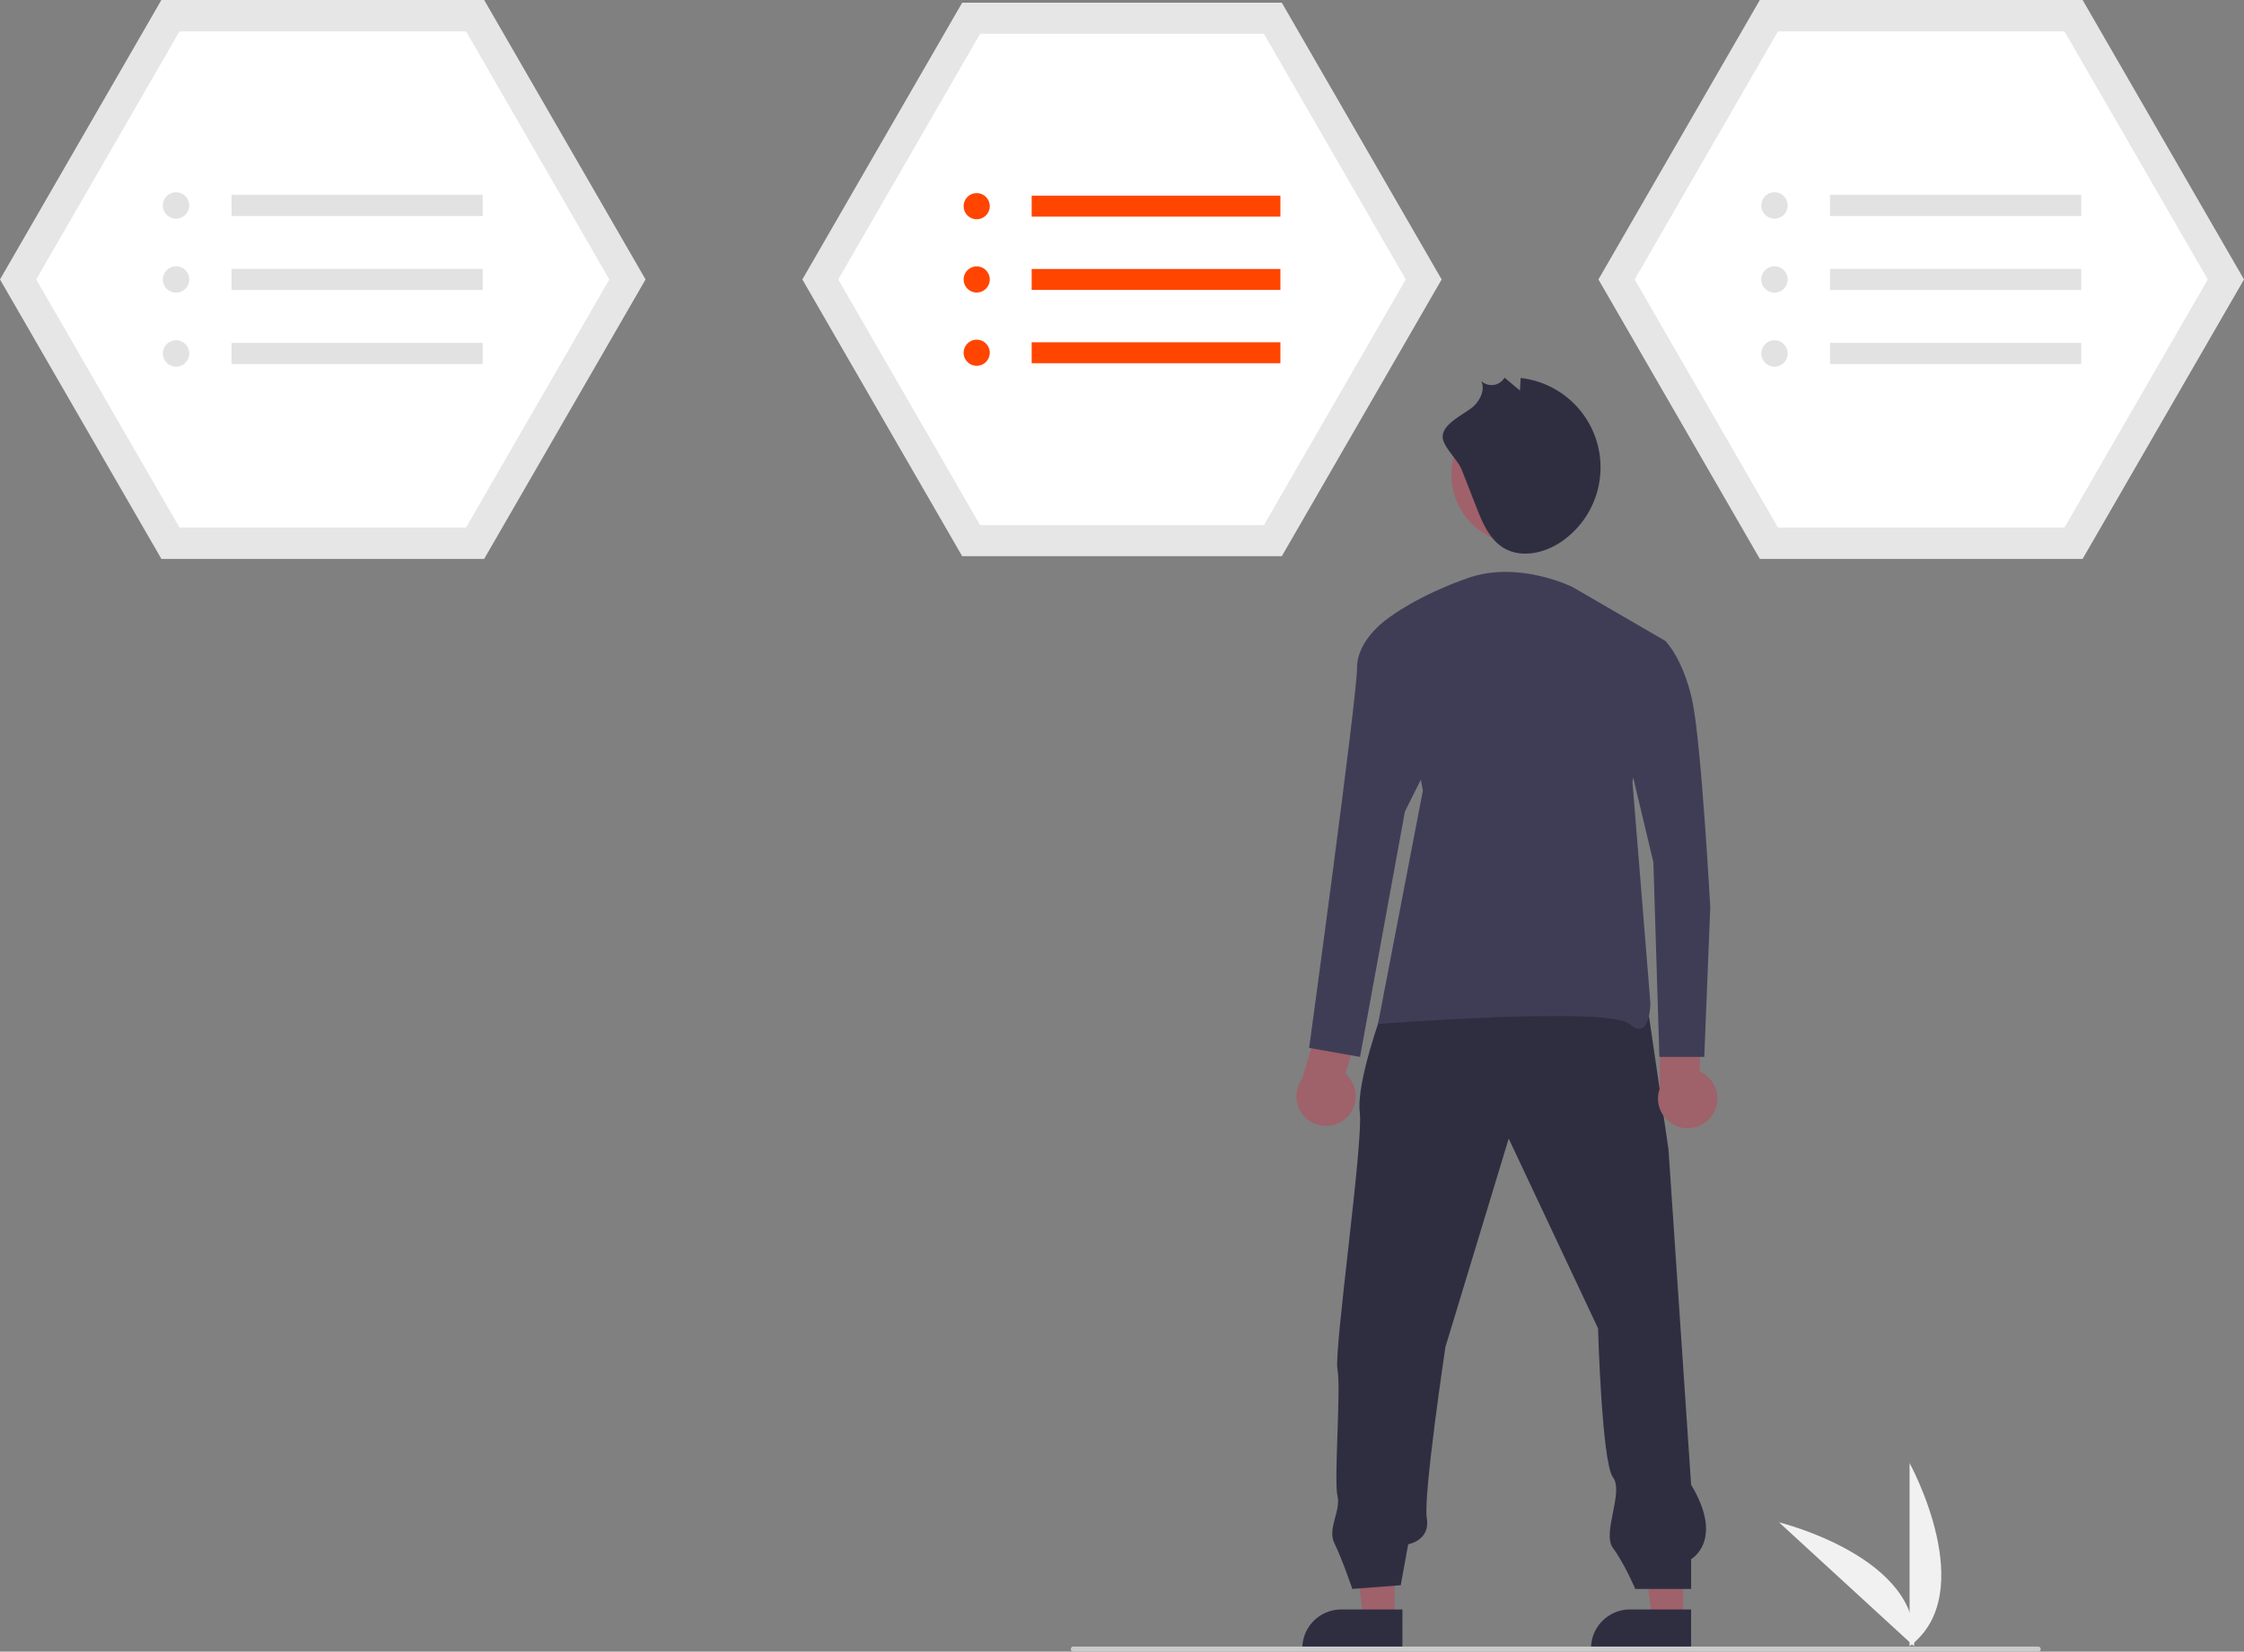 <svg xmlns="http://www.w3.org/2000/svg" data-name="Layer 1" width="886.115" height="652.383" viewBox="0 0 886.115 652.383" xmlns:xlink="http://www.w3.org/1999/xlink"><rect x="0" y="0" width="886.115" height="652.383" fill="#808080" stroke="none"/><path d="M911,774.062v-72.34S939.192,753.008,911,774.062Z" transform="translate(-156.942 -123.809)" fill="#f1f1f1"/><path d="M912.741,774.049l-53.29-48.921S916.297,739.044,912.741,774.049Z" transform="translate(-156.942 -123.809)" fill="#f1f1f1"/><polygon points="191.188 0 63.729 0 0 110.382 63.729 220.765 191.188 220.765 254.917 110.382 191.188 0" fill="#e6e6e6"/><path d="M227.825,332.184H340.977l56.576-97.992L340.977,136.199H227.825l-56.576,97.992Z" transform="translate(-156.942 -123.809)" fill="#fff"/><circle cx="69.516" cy="81.15" r="5.22" fill="#e2e2e2"/><circle cx="69.516" cy="110.382" r="5.22" fill="#e2e2e2"/><circle cx="69.516" cy="139.615" r="5.22" fill="#e2e2e2"/><rect x="91.44" y="76.974" width="99.181" height="8.352" fill="#e2e2e2"/><rect x="91.44" y="106.206" width="99.181" height="8.352" fill="#e2e2e2"/><rect x="91.44" y="135.439" width="99.181" height="8.352" fill="#e2e2e2"/><polygon points="822.386 0 694.927 0 631.198 110.382 694.927 220.765 822.386 220.765 886.115 110.382 822.386 0" fill="#e6e6e6"/><path d="M859.023,332.184h113.152l56.576-97.992-56.576-97.992H859.023l-56.576,97.992Z" transform="translate(-156.942 -123.809)" fill="#fff"/><circle cx="700.714" cy="81.15" r="5.22" fill="#e2e2e2"/><circle cx="700.714" cy="110.382" r="5.22" fill="#e2e2e2"/><circle cx="700.714" cy="139.615" r="5.22" fill="#e2e2e2"/><rect x="722.638" y="76.974" width="99.181" height="8.352" fill="#e2e2e2"/><rect x="722.638" y="106.206" width="99.181" height="8.352" fill="#e2e2e2"/><rect x="722.638" y="135.439" width="99.181" height="8.352" fill="#e2e2e2"/><polygon points="506.167 1.072 379.946 1.072 316.836 110.382 379.946 219.693 506.167 219.693 569.279 110.382 506.167 1.072" fill="#e6e6e6"/><path d="M543.973,331.232H656.026L712.053,234.191,656.026,137.15H543.973l-56.027,97.041Z" transform="translate(-156.942 -123.809)" fill="#fff"/><circle cx="385.677" cy="81.434" r="5.169" fill="#ff4500"/><circle cx="385.677" cy="110.382" r="5.169" fill="#ff4500"/><circle cx="385.677" cy="139.331" r="5.169" fill="#ff4500"/><rect x="407.389" y="77.298" width="98.218" height="8.271" fill="#ff4500"/><rect x="407.389" y="106.247" width="98.218" height="8.271" fill="#ff4500"/><rect x="407.389" y="135.195" width="98.218" height="8.271" fill="#ff4500"/><polygon points="550.665 639.737 538.405 639.736 532.573 592.448 550.667 592.449 550.665 639.737" fill="#9f616a"/><path d="M710.734,775.43l-39.531-.001v-.5a15.387,15.387,0,0,1,15.386-15.386h.001l24.144.001Z" transform="translate(-156.942 -123.809)" fill="#2f2e41"/><polygon points="664.665 639.737 652.405 639.736 646.573 592.448 664.667 592.449 664.665 639.737" fill="#9f616a"/><path d="M824.734,775.43l-39.531-.001v-.5a15.387,15.387,0,0,1,15.386-15.386h.001l24.144.001Z" transform="translate(-156.942 -123.809)" fill="#2f2e41"/><path d="M702.721,523.571s-10.291,27.932-8.82,39.692-10.291,94.085-8.82,101.436-1.47,44.102,0,49.983-4.126,12.904-1.186,18.784,7.066,17.968,7.066,17.968l19.111-1.47,2.94-16.171s8.82-1.47,7.35-10.291,7.35-67.624,7.35-67.624l24.991-82.324,35.282,74.974s1.47,52.923,5.88,58.803-4.41,22.051,0,27.932,8.82,16.171,8.82,16.171h22.051V739.672s13.231-7.35,0-29.402l-8.94-132.427-8.82-60.273Z" transform="translate(-156.942 -123.809)" fill="#2f2e41"/><circle cx="600.581" cy="187.456" r="27.457" fill="#a0616a"/><path d="M734.157,309.371q2.906,7.425,5.812,14.85c2.382,6.085,5.11,12.596,10.693,15.992,6.893,4.193,16.099,2.149,22.767-2.394a35.553,35.553,0,0,0-16.003-64.709l-.276,4.97-6.099-5.112a5.93,5.93,0,0,1-9.217,1.304c1.602,3.321-.247,7.372-2.917,9.916-3.281,3.125-12.664,6.881-12.275,12.469C726.903,300.385,732.645,305.507,734.157,309.371Z" transform="translate(-156.942 -123.809)" fill="#2f2e41"/><path d="M833.104,564.187a11.626,11.626,0,0,0-4.982-17.117l.549-26.562-16.06-4.27-.248,37.522a11.689,11.689,0,0,0,20.742,10.428Z" transform="translate(-156.942 -123.809)" fill="#9f616a"/><path d="M777.92,355.692s-21.277-10.639-41.373-3.546-30.734,15.367-30.734,15.367l13.003,68.56-17.731,92.202s91.02-7.092,99.294,0,8.275-8.275,8.275-8.275L801.561,432.527l13.003-55.558Z" transform="translate(-156.942 -123.809)" fill="#3f3d56"/><path d="M688.115,565.76a11.626,11.626,0,0,0,.024-17.827l7.984-25.34-14.215-8.608-10.773,35.943a11.689,11.689,0,0,0,16.98,15.832Z" transform="translate(-156.942 -123.809)" fill="#9f616a"/><path d="M714.087,367.513H705.813s-13.003,8.275-13.003,20.095-18.913,150.124-18.913,150.124l20.095,3.546,17.731-96.93,13.003-26.006Z" transform="translate(-156.942 -123.809)" fill="#3f3d56"/><path d="M792.104,376.97h22.459s7.092,7.092,10.639,23.642,7.092,81.563,7.092,81.563L829.931,541.278H812.2l-2.364-76.835L798.015,414.796Z" transform="translate(-156.942 -123.809)" fill="#3f3d56"/><path d="M961.783,776.191h-381a1,1,0,0,1,0-2h381a1,1,0,0,1,0,2Z" transform="translate(-156.942 -123.809)" fill="#cbcbcb"/></svg>